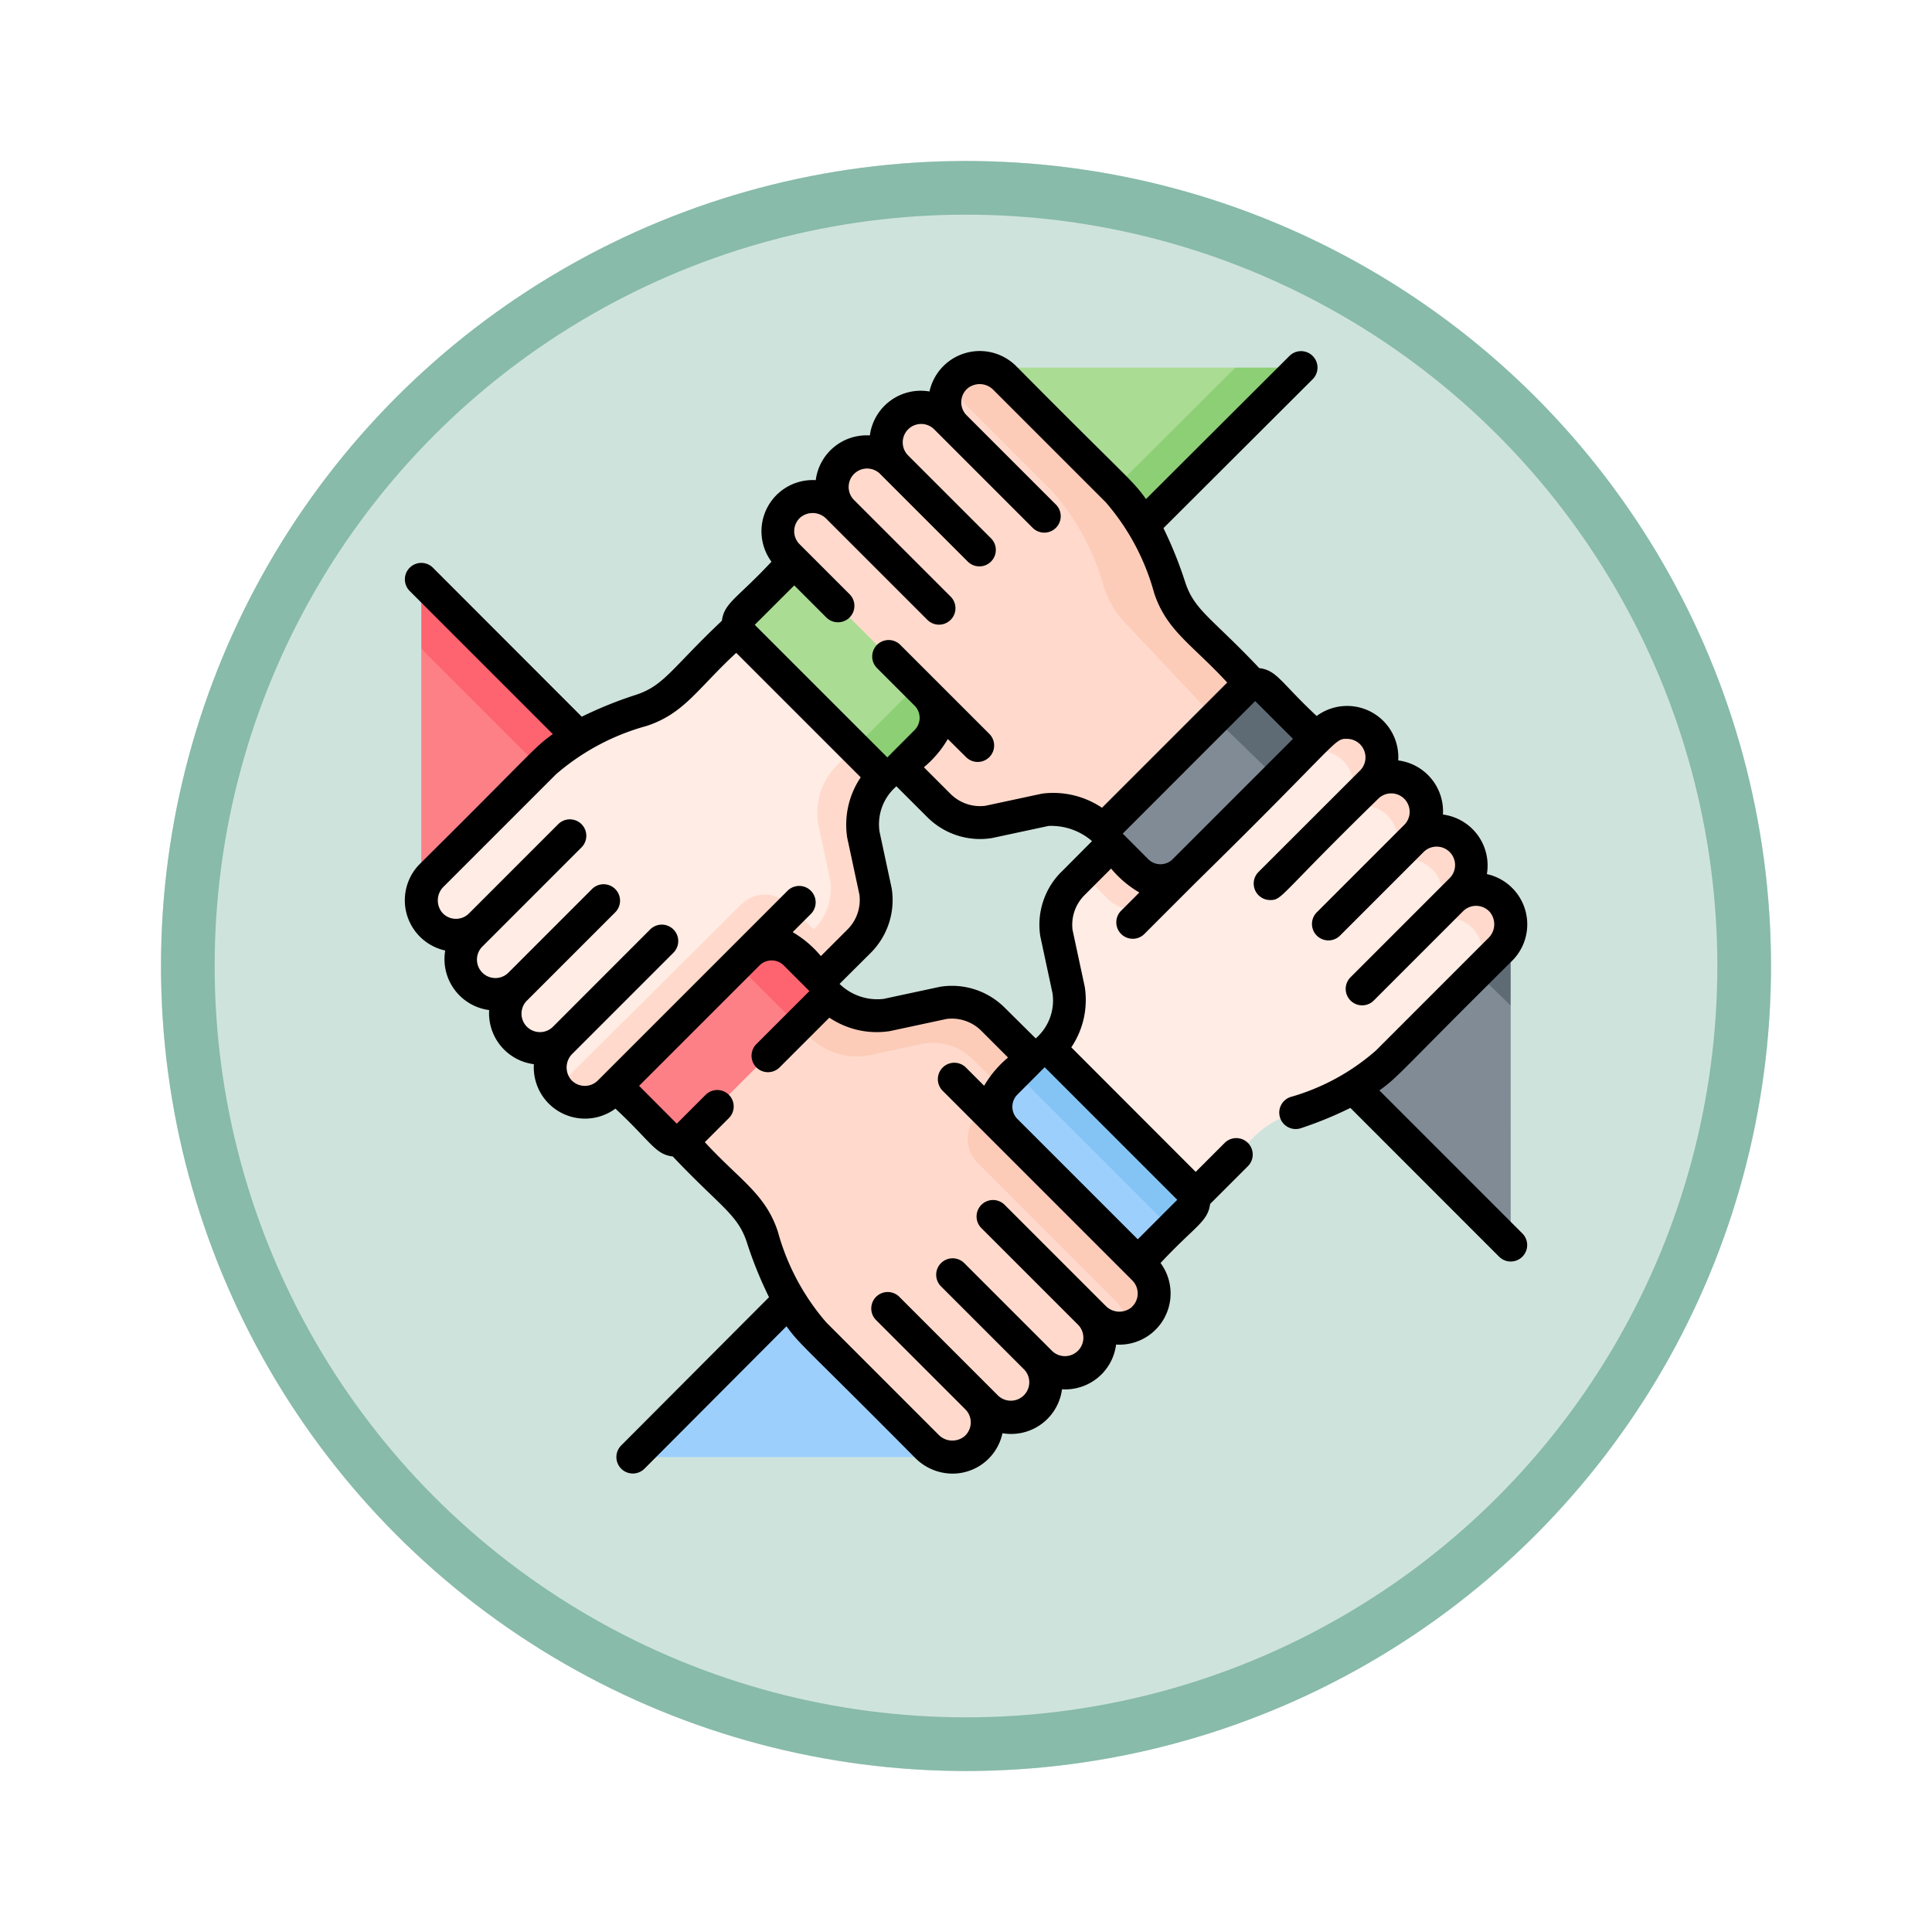 <svg xmlns="http://www.w3.org/2000/svg" xmlns:xlink="http://www.w3.org/1999/xlink" width="108" height="108" viewBox="0 0 108 108">
  <defs>
    <filter id="Fondo" x="0" y="0" width="108" height="108" filterUnits="userSpaceOnUse">
      <feOffset dy="3" input="SourceAlpha"/>
      <feGaussianBlur stdDeviation="3" result="blur"/>
      <feFlood flood-opacity="0.161"/>
      <feComposite operator="in" in2="blur"/>
      <feComposite in="SourceGraphic"/>
    </filter>
  </defs>
  <g id="Group_1157588" data-name="Group 1157588" transform="translate(-69 -1478)">
    <g id="Icono" transform="translate(78.5 789)">
      <g transform="matrix(1, 0, 0, 1, -9.5, 689)" filter="url(#Fondo)">
        <g id="Fondo-2" data-name="Fondo" transform="translate(9 6)" fill="#cfe3dd" stroke="#88bba9" stroke-width="3">
          <circle cx="45" cy="45" r="45" stroke="none"/>
          <circle cx="45" cy="45" r="43.5" fill="none"/>
        </g>
      </g>
      <g id="Group_1143620" data-name="Group 1143620" transform="translate(13.126 708.624)">
        <g id="Group_1143619" data-name="Group 1143619" transform="translate(0.925 0.926)">
          <path id="Path_978590" data-name="Path 978590" d="M342.5,196.931l-22.37-22.38a.879.879,0,0,1,0-1.243l2.663-4.559,3.166-1.27,13.225,10.141,3.314,5.924Z" transform="translate(-281.602 -147.881)" fill="#808b95"/>
          <path id="Path_978591" data-name="Path 978591" d="M383.314,169.981v-4.656L380,164.057l-7.555-8.988-2.79-2.79a.879.879,0,0,0-1.243,0l-2.024,1.225.387.412Z" transform="translate(-322.417 -134.318)" fill="#5e6b75"/>
          <g id="Group_1143608" data-name="Group 1143608" transform="translate(11.826 19.831)">
            <path id="Path_978592" data-name="Path 978592" d="M272.37,186.715c-.754-.829-1.718-1.09-2.5-.307h0c.6-.835,1.049-2,.121-2.9a1.844,1.844,0,0,0-2.311-.253l-.085-.122a2.124,2.124,0,0,0-.113-2.747,1.715,1.715,0,0,0-2.028-.333l-.068-.1c.742-.742.239-1.664-.467-2.441-.754-.829-2.111-.5-2.894.287l-6.59,6.59a3.861,3.861,0,0,1-3.247,1.117l-2.427-.956-.559.556a3.241,3.241,0,0,0-.917,2.752l.688,3.21a3.811,3.811,0,0,1-1.078,3.235l-6.451,6.451,8.2,8.2,9.681-9.681a5.241,5.241,0,0,1,2.049-1.266,13.671,13.671,0,0,0,5.436-2.929l4.985-4.985c.742-.742,1.285-2.6.578-3.378Z" transform="translate(-224.61 -176.096)" fill="#ffece4"/>
            <path id="Path_978593" data-name="Path 978593" d="M104.054,350.082l20.927-20.987c.343-.343.993-.816,1.462-.45l7.466,7.466c.551.522-.035,1.475-.378,1.819l-1.252,1.281-8.988,7.556-1.268,3.316h-17.97Z" transform="translate(-104.054 -309.013)" fill="#9dcffd"/>
            <g id="Group_1143606" data-name="Group 1143606" transform="translate(20.927 18.344)">
              <path id="Path_978594" data-name="Path 978594" d="M285.023,326.811l-7.466-7.466a.879.879,0,0,0-1.243,0l-1.476,1.48a.879.879,0,0,1,1.084.126l7.467,7.466a.879.879,0,0,1,0,1.243l1.634-1.606A.879.879,0,0,0,285.023,326.811Z" transform="translate(-274.838 -319.087)" fill="#84c4f4"/>
            </g>
            <g id="Group_1143607" data-name="Group 1143607" transform="translate(25.151)">
              <path id="Path_978595" data-name="Path 978595" d="M332.741,179.36a1.95,1.95,0,0,0-2.822-.068l.533-.533A1.95,1.95,0,0,0,327.695,176l.266-.266a1.95,1.95,0,0,0-2.757-2.757l.227-.227a1.986,1.986,0,0,0,.1-2.728,1.95,1.95,0,0,0-2.822-.068l-7.727,7.727a1.883,1.883,0,0,1-2.663,0l-1.426-1.426-1.585,1.587,1.426,1.426a1.883,1.883,0,0,0,2.663,0l7.727-7.727a1.95,1.95,0,0,1,2.822.068,1.986,1.986,0,0,1-.1,2.728l-.227.227a1.95,1.95,0,0,1,2.757,2.757l-.266.266a1.95,1.95,0,0,1,2.757,2.758l-.533.533a1.95,1.95,0,0,1,2.822.068,1.983,1.983,0,0,1-.047,2.669l1.528-1.528A1.986,1.986,0,0,0,332.741,179.36Z" transform="translate(-309.313 -169.383)" fill="#ffdacc"/>
            </g>
          </g>
          <g id="Group_1143613" data-name="Group 1143613" transform="translate(0 11.835)">
            <g id="Group_1143612" data-name="Group 1143612" transform="translate(8.113 16.827)">
              <g id="Group_1143611" data-name="Group 1143611">
                <g id="Group_1143610" data-name="Group 1143610">
                  <path id="Path_978596" data-name="Path 978596" d="M105.255,270.146l-7.727-7.727c-.735-.735.051-2.54.786-3.276l.634-.658-2.143-2.143a3.241,3.241,0,0,0-2.752-.917l-3.21.688a3.811,3.811,0,0,1-3.235-1.078l-6.549-6.329-7.307,7.307,9.681,9.681a5.241,5.241,0,0,1,1.266,2.049,13.67,13.67,0,0,0,2.929,5.436l6.279,6.279a1.986,1.986,0,0,0,2.728.1,1.95,1.95,0,0,0,.068-2.822l.533.533a1.95,1.95,0,1,0,2.757-2.757l.266.266a1.95,1.95,0,1,0,2.757-2.757l.227.227a2.033,2.033,0,0,0,1.772.569,2.194,2.194,0,0,0,.238-2.674Z" transform="translate(-73.753 -247.817)" fill="#ffdacc"/>
                  <g id="Group_1143609" data-name="Group 1143609" transform="translate(6.605)">
                    <path id="Path_978597" data-name="Path 978597" d="M127.653,243.236l6.956,6.942a3.811,3.811,0,0,0,3.235,1.078l3.21-.688a3.242,3.242,0,0,1,2.752.917l1.566,1.58a1.892,1.892,0,0,1,.238-.29l1.426-1.426-2.143-2.143a3.241,3.241,0,0,0-2.752-.917l-3.21.688a3.811,3.811,0,0,1-3.235-1.078l-6.451-6.451Z" transform="translate(-127.653 -241.448)" fill="#fcccb9"/>
                    <path id="Path_978598" data-name="Path 978598" d="M266.575,348.579l-7.727-7.727a1.884,1.884,0,0,1-.4-2.061l-1.187,1.187a1.883,1.883,0,0,0,0,2.663l7.727,7.727a1.945,1.945,0,0,1,.567,1.5,1.885,1.885,0,0,0,.956-.465A1.95,1.95,0,0,0,266.575,348.579Z" transform="translate(-240.892 -326.863)" fill="#fcccb9"/>
                  </g>
                </g>
              </g>
            </g>
            <path id="Path_978599" data-name="Path 978599" d="M7.546,135.849l14.307,12.94,6.751,8.123-6.154,6.154a.879.879,0,0,1-1.243,0l-2.79-2.79-7.555-8.988-3.315-1.523Z" transform="translate(-7.546 -131.962)" fill="#fd8087"/>
            <path id="Path_978600" data-name="Path 978600" d="M29.916,126.52,7.546,104.125v3.887L28.54,129a.884.884,0,0,1,.063.071l1.312-1.312A.879.879,0,0,0,29.916,126.52Z" transform="translate(-7.546 -104.125)" fill="#fe646f"/>
          </g>
          <g id="Group_1143618" data-name="Group 1143618">
            <g id="Group_1143617" data-name="Group 1143617" transform="translate(0 8.21)">
              <g id="Group_1143616" data-name="Group 1143616">
                <g id="Group_1143615" data-name="Group 1143615">
                  <path id="Path_978601" data-name="Path 978601" d="M31.588,74.541l-9.681,9.681a5.241,5.241,0,0,1-2.049,1.266,13.671,13.671,0,0,0-5.436,2.929L8.143,94.7a1.986,1.986,0,0,0-.1,2.728,1.95,1.95,0,0,0,2.822.068l-.533.533a1.95,1.95,0,0,0,2.757,2.758l-.266.266a1.95,1.95,0,0,0,2.757,2.757l-.227.227a1.986,1.986,0,0,0-.1,2.728c.754.829,1.525,0,2.309-.787L25.361,98.2c.735-.735,2.7-.546,3.44.189l.976.976,1.6-1.6c.722-.722.7-2.2.557-3.207l-.688-3.21c-.17-1.188.961-2.256,1.809-3.105l6.058-6.173Z" transform="translate(-7.546 -74.541)" fill="#ffece4"/>
                  <g id="Group_1143614" data-name="Group 1143614" transform="translate(7.518)">
                    <path id="Path_978602" data-name="Path 978602" d="M93.618,82.737l-8.2-8.2-.944.944,6.6,6.6L84.63,88.539a3.811,3.811,0,0,0-1.078,3.235l.688,3.21a3.242,3.242,0,0,1-.917,2.752l.028.033-1.426-1.426a1.883,1.883,0,0,0-2.663,0l-9.9,9.836a1.952,1.952,0,0,1-.467.346,1.881,1.881,0,0,0,.182.235,1.95,1.95,0,0,0,2.822.068L79.629,99.1a1.883,1.883,0,0,1,2.663,0l1.426,1.426,2.143-2.143a3.241,3.241,0,0,0,.917-2.752l-.688-3.21a3.811,3.811,0,0,1,1.078-3.235Z" transform="translate(-68.898 -74.541)" fill="#ffdacc"/>
                  </g>
                </g>
              </g>
            </g>
            <path id="Path_978603" data-name="Path 978603" d="M179.823,7.543l-8.046,10.405L158.533,28.794l-6.251-6.251a.879.879,0,0,1,0-1.243l2.886-2.886,8.987-7.556,1.268-3.316Z" transform="translate(-134.321 -7.543)" fill="#abdc94"/>
            <path id="Path_978604" data-name="Path 978604" d="M226.429,7.543,205.138,28.794l1.216,1.216a.879.879,0,0,0,1.243,0L230.1,7.543Z" transform="translate(-180.926 -7.543)" fill="#8ccf75"/>
          </g>
          <path id="Path_978605" data-name="Path 978605" d="M190.959,26.857c-.649-1.948-.549-3.625-2-5.077L182.679,15.5c-1.61-1.771-2.875-1.185-2.981-.964a1.95,1.95,0,0,0,.381,2.219l-.533-.533a1.95,1.95,0,0,0-2.757,2.757l-.266-.266a1.95,1.95,0,0,0-2.757,2.757l-.227-.227a1.986,1.986,0,0,0-2.728-.1,1.95,1.95,0,0,0-.068,2.822l7.727,7.727a1.883,1.883,0,0,1,0,2.663l-1.426,1.426,2.143,2.143a3.241,3.241,0,0,0,2.752.917l3.21-.688a4.378,4.378,0,0,1,3.375,1.219.875.875,0,0,1,.249-.5L194.642,33c-.7-1.1-3.459-5.469-3.684-6.143Zm-17.173-5.365.247.247Z" transform="translate(-150.245 -13.441)" fill="#ffdacc"/>
          <path id="Path_978606" data-name="Path 978606" d="M257.893,21.9l4.929,5.237,1.637-1.637a.875.875,0,0,1,.466-.244L261.569,21.9a5.241,5.241,0,0,1-1.266-2.049,13.671,13.671,0,0,0-2.929-5.436L251.1,8.141a1.986,1.986,0,0,0-2.728-.1,1.95,1.95,0,0,0-.449.6l5.78,5.78a13.67,13.67,0,0,1,2.929,5.436,5.24,5.24,0,0,0,1.266,2.049Z" transform="translate(-218.464 -7.544)" fill="#fcccb9"/>
        </g>
        <path id="Path_978607" data-name="Path 978607" d="M54.483,41.332c1.1-.791,1.164-1.047,7.394-7.221a2.877,2.877,0,0,0-1.386-4.873,2.87,2.87,0,0,0-2.456-3.329,2.869,2.869,0,0,0-2.5-3.025A2.862,2.862,0,0,0,50.976,20.4c-2.018-1.884-2.215-2.552-3.208-2.676-2.656-2.808-3.612-3.219-4.132-4.777A22.618,22.618,0,0,0,42.412,9.9l8.342-8.326a.919.919,0,1,0-1.3-1.3l-8.018,8c-.789-1.1-.927-1.045-7.231-7.405A2.877,2.877,0,0,0,29.333,2.26,2.87,2.87,0,0,0,26,4.717a2.867,2.867,0,0,0-3.025,2.5A2.863,2.863,0,0,0,20.5,11.775c-1.912,2.052-2.643,2.293-2.771,3.3-2.8,2.652-3.22,3.613-4.778,4.133A22.559,22.559,0,0,0,9.895,20.44L1.576,12.112a.919.919,0,0,0-1.3,1.3l8,8c-1.092.786-1.064.948-7.4,7.226a2.877,2.877,0,0,0,1.386,4.873,2.87,2.87,0,0,0,2.456,3.329,2.868,2.868,0,0,0,2.5,3.025,2.864,2.864,0,0,0,4.558,2.484c2.014,1.88,2.214,2.552,3.208,2.675,2.646,2.8,3.612,3.218,4.132,4.777a22.423,22.423,0,0,0,1.247,3.089L12.1,61.177a.919.919,0,1,0,1.3,1.3l7.939-7.962c.768,1.058.9,1.014,7.2,7.366a2.946,2.946,0,0,0,2.085.871,2.851,2.851,0,0,0,2.788-2.258,2.869,2.869,0,0,0,3.329-2.456,2.864,2.864,0,0,0,3.023-2.5,2.862,2.862,0,0,0,2.485-4.559c1.912-2.052,2.643-2.293,2.771-3.3l2.113-2.113a.919.919,0,1,0-1.3-1.3l-1.619,1.619L37.26,38.923a4.74,4.74,0,0,0,.753-3.381l-.681-3.176a2.334,2.334,0,0,1,.661-1.943l1.493-1.493a5.908,5.908,0,0,0,1.578,1.337l-1.018,1.018a.919.919,0,0,0,1.3,1.3c1.44-1.442,1.106-1.106,2.878-2.878,8.158-8,7.7-8.052,8.48-8.028a1.037,1.037,0,0,1,.666,1.8l-.225.225,0,0L47.725,29.12a.92.92,0,0,0,.65,1.569c.689,0,.445-.2,6.068-5.687A1.031,1.031,0,0,1,55.9,26.459l-4.917,4.917a.919.919,0,0,0,1.3,1.3l4.651-4.651a1.031,1.031,0,1,1,1.457,1.458l-5.522,5.523a.919.919,0,0,0,1.3,1.3l4.994-4.995a1.03,1.03,0,0,1,1.488.041,1.071,1.071,0,0,1-.074,1.46L54.3,39.09A12.313,12.313,0,0,1,49.512,41.7a.919.919,0,1,0,.595,1.739,21.364,21.364,0,0,0,2.754-1.13l8.314,8.317a.919.919,0,0,0,1.3-1.3Zm-4.83-19.654-6.728,6.728a.965.965,0,0,1-1.363,0l-1.427-1.43,7.405-7.409ZM21.773,13.1l1.793,1.793a.919.919,0,1,0,1.3-1.3L22.073,10.8a1.03,1.03,0,0,1,.037-1.493,1.071,1.071,0,0,1,1.46.074l5.645,5.645a.919.919,0,0,0,1.3-1.3l-5.42-5.42a1.031,1.031,0,0,1,1.46-1.455l4.917,4.917a.919.919,0,1,0,1.3-1.3L28.118,5.814a1.031,1.031,0,0,1,1.46-1.455L35.1,9.882a.919.919,0,1,0,1.3-1.3l-4.99-4.99A1.03,1.03,0,0,1,31.447,2.1a1.071,1.071,0,0,1,1.46.074l6.279,6.279a12.956,12.956,0,0,1,2.707,5.077c.7,2.109,2.087,2.839,4.083,5l-7,7a4.894,4.894,0,0,0-3.343-.791l-3.177.681a2.335,2.335,0,0,1-1.943-.661l-1.493-1.493a5.917,5.917,0,0,0,1.337-1.578L31.378,22.7a.919.919,0,1,0,1.3-1.3L27.7,16.423a.919.919,0,1,0-1.3,1.3l2.1,2.1a.965.965,0,0,1,0,1.363c-1.884,1.888-1.459,1.467-1.525,1.528l-7.41-7.41ZM9.3,40.737a1.071,1.071,0,0,1,.069-1.454l5.65-5.65a.919.919,0,0,0-1.3-1.3L8.306,37.75a1.031,1.031,0,1,1-1.457-1.458l4.917-4.917a.919.919,0,1,0-1.3-1.3L5.816,34.727A1.031,1.031,0,1,1,4.358,33.27l5.522-5.523a.919.919,0,0,0-1.3-1.3L3.59,31.438A1.028,1.028,0,0,1,2.1,31.4a1.071,1.071,0,0,1,.074-1.46l6.279-6.279a12.955,12.955,0,0,1,5.077-2.707c2.109-.7,2.838-2.086,5-4.083l6.958,6.958a4.74,4.74,0,0,0-.753,3.381l.681,3.176a2.334,2.334,0,0,1-.661,1.943l-1.493,1.493a5.948,5.948,0,0,0-1.577-1.338L22.7,31.469a.919.919,0,1,0-1.3-1.3l-10.6,10.6A1.031,1.031,0,0,1,9.3,40.737ZM40.639,53.446a1.071,1.071,0,0,1-1.46-.074l-5.645-5.645a.919.919,0,0,0-1.3,1.3l5.42,5.42a1.031,1.031,0,0,1-1.46,1.455l-4.917-4.917a.919.919,0,0,0-1.3,1.3l4.653,4.653a1.031,1.031,0,0,1-1.46,1.455l-5.522-5.523a.919.919,0,1,0-1.3,1.3l4.993,4.993a1.03,1.03,0,0,1-.04,1.49,1.071,1.071,0,0,1-1.46-.074L23.564,54.3a12.955,12.955,0,0,1-2.707-5.077c-.7-2.11-2.089-2.841-4.083-5l1.345-1.345a.919.919,0,1,0-1.3-1.3l-1.612,1.612L13.1,41.075l6.728-6.728a.963.963,0,0,1,1.363,0c1.939,1.939,1.295,1.3,1.43,1.43l-2.966,2.966a.919.919,0,0,0,1.3,1.3l2.78-2.78a4.74,4.74,0,0,0,3.381.753l3.176-.681A2.334,2.334,0,0,1,32.232,38l1.493,1.493a5.919,5.919,0,0,0-1.337,1.578l-1.018-1.018a.919.919,0,1,0-1.3,1.3l10.6,10.6a1.03,1.03,0,0,1-.037,1.493Zm.337-3.792-6.728-6.728a.965.965,0,0,1,0-1.363c1.881-1.884,1.462-1.469,1.526-1.528l7.41,7.41ZM36.694,29.123a4.172,4.172,0,0,0-1.166,3.594l.681,3.177a2.8,2.8,0,0,1-.938,2.529L33.531,36.7a4.172,4.172,0,0,0-3.594-1.165l-3.177.681a3.029,3.029,0,0,1-2.454-.839l1.749-1.742a4.172,4.172,0,0,0,1.166-3.594l-.681-3.177a2.8,2.8,0,0,1,.944-2.532l1.733,1.73a4.171,4.171,0,0,0,3.594,1.165l3.176-.68a3.481,3.481,0,0,1,2.431.848l-1.725,1.733Z" transform="translate(0 0)"/>
      </g>
    </g>
  </g>
</svg>
